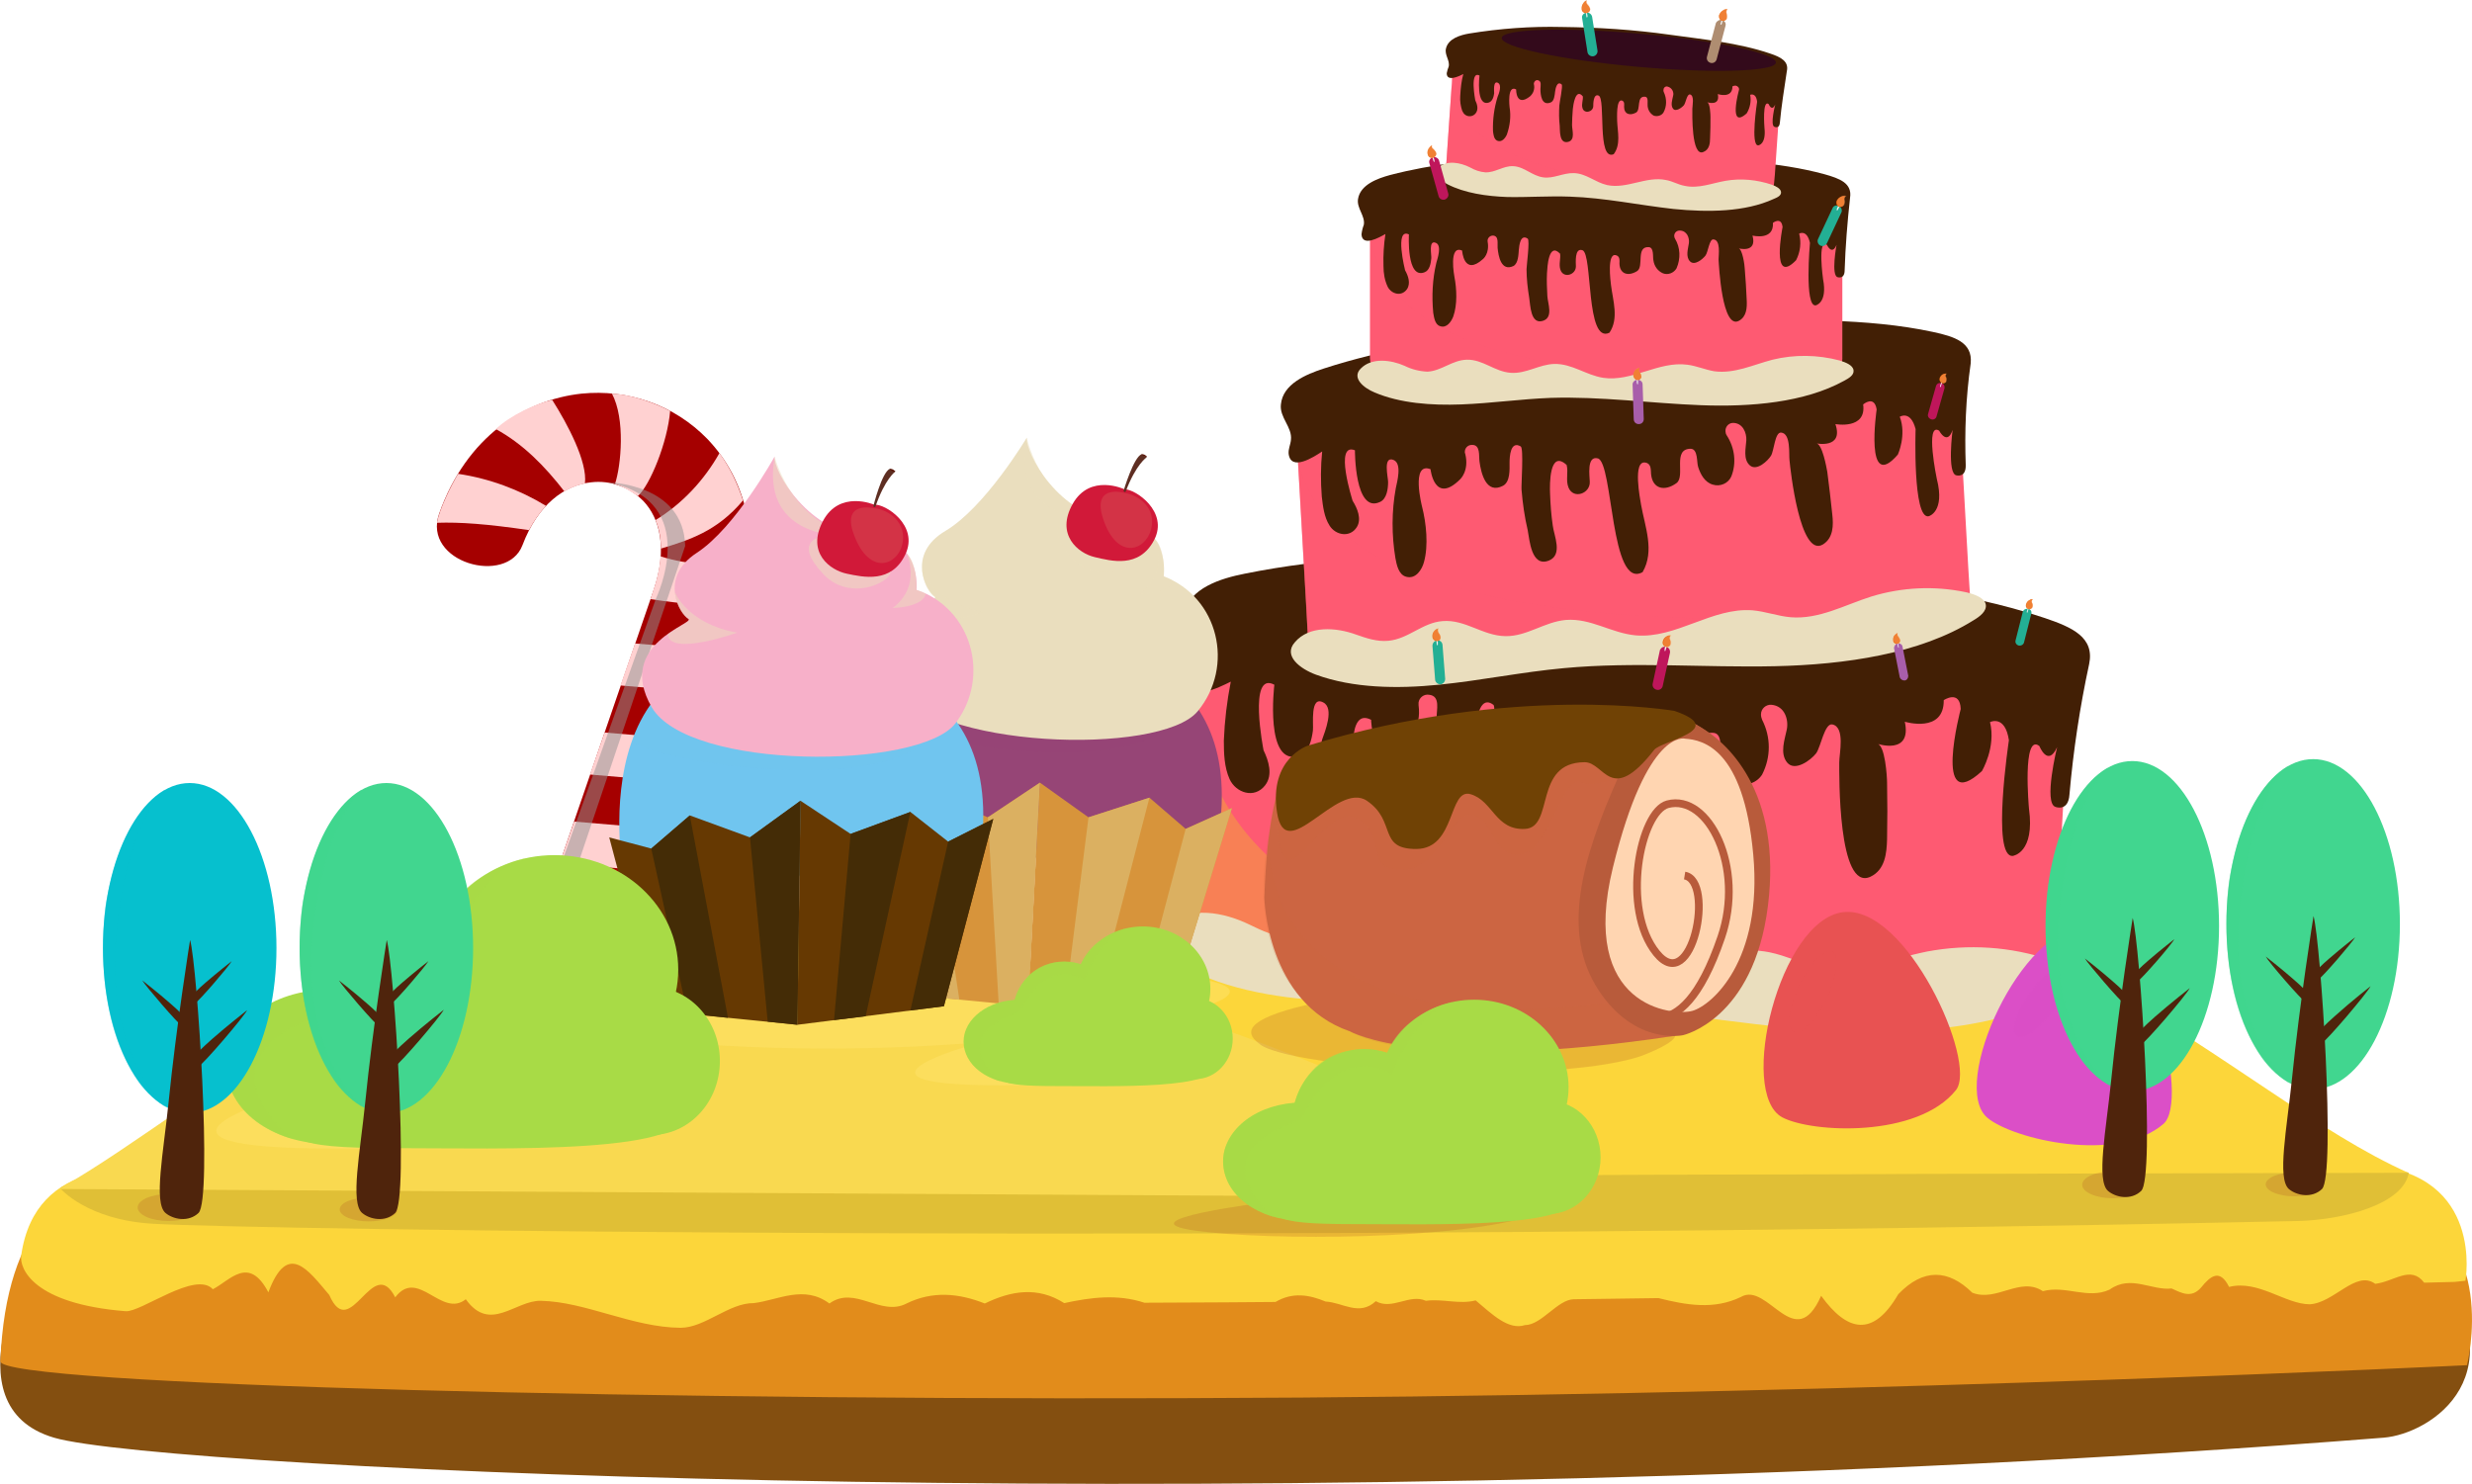 <?xml version="1.0" encoding="utf-8"?>
<!-- Generator: Adobe Illustrator 19.2.0, SVG Export Plug-In . SVG Version: 6.00 Build 0)  -->
<svg version="1.1" id="Layer_1" xmlns="http://www.w3.org/2000/svg" xmlns:xlink="http://www.w3.org/1999/xlink" x="0px" y="0px"
	 viewBox="0 0 641.1 384.9" style="enable-background:new 0 0 641.1 384.9;" xml:space="preserve">
<style type="text/css">
	.st0{fill:#844F10;}
	.st1{fill:#E28C1B;}
	.st2{fill:#FCD63A;}
	.st3{fill:#E0BF36;}
	.st4{fill:#F9D950;}
	.st5{fill:#FE5A72;}
	.st6{opacity:0.5;fill:#F2A638;enable-background:new    ;}
	.st7{fill:#EADEBE;}
	.st8{fill:#421F05;}
	.st9{opacity:0.5;fill:#FE5A72;enable-background:new    ;}
	.st10{fill:#330A1B;}
	.st11{fill:#BF165B;}
	.st12{fill:#F2F2F2;}
	.st13{fill:#EA6A13;}
	.st14{opacity:0.33;fill:#FCAD77;enable-background:new    ;}
	.st15{fill:#AF8D71;}
	.st16{fill:#A85EAA;}
	.st17{fill:#23AF94;}
	.st18{fill:#A50000;}
	.st19{fill:#FFD1D1;}
	.st20{opacity:0.5;fill:#939393;enable-background:new    ;}
	.st21{opacity:0.25;fill:#B55E24;enable-background:new    ;}
	.st22{opacity:0.6;fill:#FDE166;enable-background:new    ;}
	.st23{fill:#964576;}
	.st24{opacity:0.5;fill:#964576;enable-background:new    ;}
	.st25{fill:#D7943B;}
	.st26{fill:#DBB061;}
	.st27{opacity:0.49;fill:#EADEBE;enable-background:new    ;}
	.st28{fill:#D11939;}
	.st29{fill:#D33346;}
	.st30{fill:#5E2E22;}
	.st31{fill:#5B1608;}
	.st32{fill:#CC6542;}
	.st33{fill:#B85B3B;}
	.st34{fill:#FFD5B1;}
	.st35{opacity:0.15;fill:#CC6542;enable-background:new    ;}
	.st36{fill:#704205;}
	.st37{fill:none;stroke:#B85B3B;stroke-width:2;stroke-miterlimit:10;}
	.st38{fill:#70C5EF;}
	.st39{opacity:0.25;fill:#70C5EF;enable-background:new    ;}
	.st40{fill:#663902;}
	.st41{fill:#442C06;}
	.st42{fill:#F7B0C9;}
	.st43{fill:#A8DB46;}
	.st44{opacity:0.5;fill:#A8DB46;enable-background:new    ;}
	.st45{fill:#06C0CE;}
	.st46{fill:#4F240C;}
	.st47{opacity:0.5;fill:#06C0CE;enable-background:new    ;}
	.st48{fill:#41D68F;}
	.st49{opacity:0.5;fill:#41D68F;enable-background:new    ;}
	.st50{fill:#E85252;}
	.st51{opacity:0.5;fill:#E85252;enable-background:new    ;}
	.st52{fill:#DB4FC7;}
	.st53{opacity:0.5;fill:#DB4FC7;enable-background:new    ;}
</style>
<title>wholecake</title>
<g>
	<g id="Layer_11">
		<g id="เกาะ">
			<path class="st0" d="M9,324.9c0,0-23.1,39.7,5,48s323.2,22.2,604.2,0c12.3-1,36.4-16.5,11.6-48c-5.6-7.1-98.7-8.7-211.2-8.1
				l-22.7,0.2c-7.6,1-15.4-0.5-23.1,0.2c-7.8,0.3-15.6-1.2-23.4,0.3c-7.8-0.1-15.7,0.2-23.6,0.3C168.4,320,9,324.9,9,324.9z"/>
			<path class="st1" d="M639.8,354.1c0,0,8.9-34.8-19.9-43.1s-293.2-6.6-588.9-4.9c-12.6,0.1-29.5,10.4-30.9,47
				c-0.2,6.1,171.6,10.6,337.5,9.4C491.4,361.4,639.8,354.1,639.8,354.1z"/>
			<path class="st2" d="M639.4,332.2c0,0,5-27.6-24.9-30c-29.4-2.3-273.4-0.5-566.5,0.5c-12.6,0-38.8-2.8-42.5,22.9
				c-0.5,3.5,3.2,12.6,27.1,14.5c4,0.3,18.1-10.6,22.6-5.7c4.5-2.3,9.3-8.9,14.4,0.8c5-13.4,10.3-5.8,15.8,0.7
				c5.5,12.6,11.2-10.9,17.1,0.6c5.9-7.8,12,5.5,18.3,0.5c6.3,8.8,12.8,0.3,19.4,0.4c11.6,0.2,23.8,6.9,36.3,7
				c6.3,0,12.6-6.5,19-6.4c6.4-0.8,13-4.8,19.6,0.1c6.6-4.8,13.3,3.5,20,0c6.7-3.3,13.5-2.7,20.3,0c6.8-3.3,13.7-4.5,20.6-0.1
				c6.9-1.5,13.8-2.4,20.8-0.1l20.9-0.1l13.1-0.1c4.4-2.6,8.7-1.9,13-0.1c4.4,0.2,8.7,3.9,13-0.1c4.3,2.4,8.7-2,13-0.1
				c4.3-0.6,8.6,1,12.9-0.1c4.3,3.6,8.5,7.8,12.8,6.4c4.3,0,8.5-6.7,12.7-6.7l21.9-0.3c7.2,1.8,14.4,3.1,21.4-0.3
				c7-4.1,14,15.1,20.8-0.3c6.8,9.4,13.5,10.8,20-0.4c6.5-6.8,13-6.5,19.2-0.4c6.3,2.5,12.4-4.3,18.3-0.4c5.9-1.6,11.7,2.2,17.3-0.4
				c2.8-2,5.5-1.9,8.2-1.4s5.3,1.4,7.9,1.1c2.6,1.2,5.1,2.6,7.6-0.2c2.5-3.1,4.9-5,7.3-0.2c7.6-1.9,14.6,4.5,20.9,4.5
				c6.3-0.3,12-9,17-5.3c5-0.6,9.2-4.9,12.7-0.3l7.9-0.2L639.4,332.2z"/>
			<path class="st3" d="M15.7,308.3c0,0,6.9,8.1,23.8,9.1c26.9,1.6,281.8,5.2,556.5-0.7c11.7-0.3,27.3-4.3,28.7-12.5
				c0.2-1.4-169.2,1.4-323.9,0.4C157.4,303.8,15.7,303.6,15.7,308.3z"/>
			<path class="st2" d="M423.4,222.2c-102.8,0-147.9,51.5-210.4,82.9l411.6-0.9C578.7,283.7,526.2,222.2,423.4,222.2z"/>
		</g>
		<path class="st4" d="M185.4,240.2c-88.3,0-129.3,44.8-170.1,68.2l347.7,2l49.9-2.2C370.4,287.9,273.7,240.2,185.4,240.2z"/>
		<path class="st5" d="M311.8,155.4l-4.2,73.4l-0.7,12.6c0,0,110.2,30.6,225.6,12.9l0.7-12.6l4.2-73.4L311.8,155.4z"/>
		<path class="st6" d="M310.9,171.1l-4,70.3c0,0,28.2,32.6,143.7,14.1C450.6,255.5,301,260.1,310.9,171.1z"/>
		<path class="st7" d="M324,239.8c3.3,1.6,6.8,3.3,10.7,3.3c6.9,0.1,12.2-4.8,19-4.6c7.7,0.2,13,6.5,20.6,7.5
			c7.3,0.9,13.8-3.3,21.1-3.1c8.5,0.3,14.8,6.3,23,8c13.5,2.8,27-6.6,40.5-3.9c4.4,0.9,8.3,2.9,12.7,3.8c9.5,1.9,18.8-2.1,28.2-4
			c10.7-2,21.7-1.3,32,2.2c3,1,6.2,2.6,6.3,4.9c0.2,2.1-2.4,3.8-4.8,4.9c-19.5,9.3-45.1,10-68.9,7.8s-47.4-7-71.4-7.5
			c-14.3-0.3-28.6,1-42.9,0.7s-29.3-2.2-41.2-8.1c-5.1-2.5-10.6-7.7-6-11.8C308.5,234.9,317.4,236.6,324,239.8z"/>
		<path class="st8" d="M536.7,206.1c-0.3,4.5-3.6,3.2-3.6,3.2c-3.2-0.9,0.4-15.5,0.4-15.5c-2.4,5.3-4.6-0.3-4.6-0.3
			c-4.5-3.5-2.7,16.2-2.7,16.2c1.6,11.6-4.2,12.3-4.2,12.3c-5.6,0.5-1-30-1-30c-1-6.7-4.9-4.7-4.9-4.7c1.6,6.5-2.1,12.7-2.1,12.7
			c-12.9,11.9-5.5-16.1-5.5-16.1c-0.2-5.1-4.4-2.3-4.4-2.3c0.1,8.7-10.1,5.6-10.1,5.6c1.9,8.8-7.2,5.7-7.2,5.7
			c2.1,0.2,2.6,8.6,2.6,10.1c0.1,4.9,0.1,9.8,0,14.7c-0.1,3.6-0.5,7.9-4.3,9.7c-8.5,4-8.1-26.8-8.1-29.7c0-2.2,1.6-9.1-1.8-9.8
			c-2-0.4-3,5.9-4.2,7.5c-1.4,1.8-5.5,4.8-7.5,2.4s-0.6-6.1-0.1-8.6s-0.5-6.1-4-6.4c-1.4-0.1-2.7,1-2.7,2.5c0,0.5,0.1,0.9,0.3,1.4
			c2.3,4.5,2.3,9.7,0,14.2c-1.4,2.2-4.1,3.1-6.5,2.1c-2.7-1.1-3.8-4-4.2-6.5c-0.3-1.6,0.6-6.1-1.8-6.4c-6.3-0.7-2.7,9.1-6.1,11
			c-4.3,2.4-8.3,1.2-8.2-3.9c0-1.4,0.5-3.5-1.4-4.2c-4.4-1.5-3.3,12.3-3.2,14.1c0.4,7.5,3,16.2-2,22.9c-11.7,4.8-5.7-38.2-10.7-40.2
			c-3.7-1.5-3.5,5.9-3.6,7.5c-0.2,4-6.2,5.5-7.4,1.3c-0.8-2.7,0.5-5.3,0.2-7.8c-5.2-6-6.5,6.1-6.7,9c-0.3,3.6-0.4,7.3-0.4,11
			c0,3.4,2.4,10.4-2.6,11.7c-6.2,1.7-5.7-7.8-6-11.2c-0.5-4.6-0.7-9.3-0.5-13.9c0.1-1.5,2.4-13.8,1.4-14.6c-3.3-2.5-4.2,3.1-4.5,5.1
			c-0.3,2.2-0.5,6.5-3.1,7.5c-6.1,2.4-7-5.2-7.1-9.2c-0.1-2,1.1-5.7-2-6c-1.3-0.2-2.5,0.7-2.7,2c0,0.2,0,0.5,0,0.7
			c0.8,6-2.6,8.4-2.6,8.4c-9.7,7.8-9.7-4.6-9.7-4.6c-6.5-3.4-4.4,12.3-4.4,12.3c0.8,5.8,0.7,13.4-1.6,18.9c-1,2.4-3.5,5.5-6.6,4.3
			c-2.5-0.9-2.8-4.6-2.9-6.7c-0.6-7.7,0.8-16.3,2.8-23.7c0.7-2,3.2-8.1,0.3-9.6c-3.5-1.9-2.5,5.7-2.7,7.3c-0.3,2.2-1,5.7-3.5,6.5
			c-9.1,3.1-6.5-18.4-6.5-18.4c-6.9-3.7-2.8,17-2.8,17c1.3,2.7,2.5,6.4,0.4,9.1c-2.8,3.6-7.6,1.9-9.2-1.6c-1.4-3.1-1.5-6.7-1.5-10
			c0.2-5.1,0.8-10.2,1.8-15.3c-3,1.5-11.4,5.7-11.4-0.5c0-1.7,1-3,1.3-4.6c1-4.3-3-8.1-2.1-12.4c1.4-6.8,9.7-9.3,15.8-10.5
			c20.8-4.2,42.7-5.1,63.9-5.3c24.8-0.1,49.5,1.4,74.1,4.5c22.9,2.9,47.6,4.9,69.5,12.3c7.1,2.4,13,5,11.5,12
			C539.4,183.4,537.7,194.7,536.7,206.1z"/>
		<path class="st5" d="M335.6,101.8l3.2,55.9l0.5,9.6c0,0,86,13.6,171.8-9.8l-0.6-9.6l-2.2-39.1c-0.5-9.2-8.4-16.4-17.6-15.9
			c0,0,0,0,0,0L335.6,101.8z"/>
		<path class="st9" d="M336.2,112.5l3.1,54.8c0,0,86.1,14.2,171.8-9.8C511.1,157.5,334.7,178,336.2,112.5z"/>
		<path class="st7" d="M351.7,164.6c2.6,0.9,5.4,1.9,8.4,1.6c5.2-0.5,8.8-4.7,14-5.1c5.9-0.5,10.4,3.8,16.3,3.9
			c5.6,0.1,10.1-3.7,15.7-4.2c6.5-0.5,11.7,3.4,18.1,4c10.5,0.9,19.8-7.3,30.3-6.5c3.4,0.3,6.5,1.5,9.9,1.8c7.4,0.6,14-3.2,21-5.4
			c7.9-2.4,16.3-2.8,24.4-1.1c2.3,0.5,4.9,1.5,5.2,3.2s-1.5,3.1-3.2,4.1c-13.9,8.7-33.3,11.5-51.5,11.9s-36.5-1.2-54.7,0.5
			c-10.9,1-21.5,3.2-32.4,4.3s-22.3,0.9-31.9-2.6c-4.1-1.5-8.6-4.9-5.5-8.4C339.5,162.2,346.5,162.7,351.7,164.6z"/>
		<path class="st8" d="M509.8,120.6c0.1,3.4-2.4,2.7-2.4,2.7c-2.5-0.4-1-11.8-1-11.8c-1.4,4.2-3.5,0.2-3.5,0.2
			c-3.7-2.3-0.6,12.5-0.6,12.5c2.2,8.6-2.1,9.7-2.1,9.7c-4.2,0.9-3.4-22.6-3.4-22.6c-1.3-5-4.1-3.2-4.1-3.2c1.8,4.8-0.5,9.8-0.5,9.8
			c-8.7,10.1-5.5-11.7-5.5-11.7c-0.6-3.8-3.5-1.3-3.5-1.3c0.9,6.6-7.2,5.1-7.2,5.1c2.2,6.5-5,5-5,5c1.6,0,2.7,6.3,2.9,7.4
			c0.5,3.7,0.9,7.4,1.3,11.1c0.3,2.7,0.3,6-2.4,7.7c-6,3.7-8.5-19.6-8.7-21.8c-0.2-1.6,0.4-7-2.2-7.2c-1.6-0.1-1.8,4.7-2.6,6
			s-3.7,4.1-5.5,2.5s-1-4.6-0.9-6.5s-0.9-4.6-3.6-4.5c-1.1,0.1-1.9,1.1-1.8,2.2c0,0.3,0.1,0.7,0.3,1c2.1,3.2,2.6,7.2,1.2,10.7
			c-0.8,1.8-2.9,2.7-4.8,2.1c-2.1-0.6-3.2-2.7-3.8-4.6c-0.4-1.2,0-4.6-1.9-4.7c-4.9,0-1.3,7.1-3.7,8.9c-3,2.2-6.2,1.6-6.6-2.3
			c-0.1-1.1,0.1-2.7-1.4-3c-3.5-0.8-1.4,9.6-1.2,10.9c1,5.7,3.6,12,0.4,17.5c-8.4,4.7-7.6-28.4-11.6-29.5c-3-0.8-2.1,4.8-2.1,6
			c0.2,3.1-4.2,4.7-5.5,1.6c-0.8-1.9,0-4-0.5-5.9c-4.5-4.1-4.4,5.1-4.3,7.4c0.1,2.8,0.3,5.6,0.7,8.3c0.3,2.6,2.7,7.6-1,9.1
			c-4.6,1.8-5-5.4-5.5-7.9c-0.8-3.4-1.3-6.9-1.6-10.5c-0.1-1.1,0.6-10.7-0.2-11.2c-2.7-1.6-2.9,2.7-2.9,4.2c0,1.7,0.2,5-1.7,6
			c-4.4,2.3-5.7-3.3-6.1-6.3c-0.2-1.5,0.3-4.4-2-4.3c-1,0-1.8,0.8-1.8,1.8c0,0.2,0,0.3,0.1,0.5c1.1,4.4-1.3,6.6-1.3,6.6
			c-6.7,6.7-7.7-2.6-7.7-2.6c-5.2-2-2.2,9.7-2.2,9.7c1.1,4.3,1.7,10.1,0.5,14.4c-0.5,1.9-2.1,4.5-4.6,3.8c-2-0.5-2.5-3.2-2.8-4.8
			c-1-6-1-12.2,0.1-18.2c0.3-1.5,1.7-6.4-0.6-7.3c-2.8-1.1-1.4,4.5-1.4,5.7c0,1.7-0.3,4.4-2.1,5.2c-6.6,3.1-6.5-13.4-6.5-13.4
			c-5.5-2.2-0.6,13.1-0.6,13.1c1.2,1.9,2.4,4.7,1.1,6.8c-1.8,2.9-5.6,2.1-7.1-0.4c-1.4-2.2-1.7-5-2-7.5c-0.3-3.9-0.3-7.8,0.1-11.7
			c-2.1,1.4-8.1,5.3-8.7,0.6c-0.1-1.3,0.5-2.4,0.6-3.6c0.4-3.3-3-5.8-2.6-9.2c0.5-5.3,6.5-7.8,11.1-9.3c15.4-5,31.9-7.6,47.9-9.6
			c18.7-2.3,37.6-3.3,56.5-3.1c17.6,0.2,36.4-0.5,53.6,3.2c5.6,1.2,10.3,2.7,9.8,8.1C509.8,103.3,509.5,112,509.8,120.6z"/>
		<path class="st5" d="M359.3,49.6c-2.2,0-3.9,1.8-4,3.9V93c0,1.9,1.4,3.5,3.2,3.9c13.1,2.4,63.7,10.4,116.1,0.1
			c1.8-0.4,3.2-2,3.2-3.9V53.6c0-2.2-1.8-3.9-3.9-3.9L359.3,49.6z"/>
		<path class="st9" d="M355.4,58.1V93c0,1.9,1.4,3.5,3.2,3.9c13.7,2.5,27.4,4.1,41.3,4.9c5,0.3,5.9-6.9,1-7.9
			C376.4,89.2,355.4,79,355.4,58.1z"/>
		<path class="st7" d="M364.3,94.9c1.8,0.9,3.8,1.4,5.9,1.5c3.7-0.2,6.4-3,10.2-3.1c4.2-0.1,7.2,3.1,11.4,3.4
			c4,0.3,7.4-2.2,11.3-2.3c4.6-0.1,8.2,2.9,12.7,3.6c7.4,1.1,14.4-4.4,21.8-3.4c2.4,0.3,4.6,1.3,7,1.7c5.2,0.7,10.1-1.7,15.1-3
			c5.7-1.4,11.7-1.3,17.4,0.2c1.6,0.5,3.4,1.2,3.6,2.5s-1.2,2.1-2.5,2.8c-10.2,5.6-24.1,6.8-37.1,6.3s-25.9-2.3-38.9-1.9
			c-7.8,0.3-15.4,1.4-23.2,1.7s-15.9-0.3-22.5-3.1c-2.9-1.2-6-3.8-3.6-6.2C355.7,92.7,360.7,93.3,364.3,94.9z"/>
		<path class="st8" d="M478.4,70.1c0,2.4-1.8,1.8-1.8,1.8c-1.8-0.4-0.3-8.4-0.3-8.4c-1.2,2.9-2.5,0-2.5,0c-2.5-1.8-1,8.9-1,8.9
			c1.2,6.2-1.9,6.8-1.9,6.8c-3,0.5-1.5-16.2-1.5-16.2c-0.8-3.6-2.8-2.4-2.8-2.4c0.6,2.3,0.3,4.8-0.8,6.9c-6.6,6.8-3.5-8.6-3.5-8.6
			c-0.3-2.8-2.5-1.1-2.5-1.1c0.3,4.7-5.3,3.3-5.3,3.3c1.3,4.7-3.7,3.3-3.7,3.3c1.1,0,1.7,4.6,1.7,5.4c0.2,2.6,0.4,5.3,0.5,8
			c0.1,2,0,4.3-2,5.4c-4.4,2.4-5.2-14.3-5.3-15.9c0-1.2,0.6-5-1.3-5.2c-1.1-0.2-1.4,3.3-2.1,4.2s-2.8,2.7-4,1.5s-0.5-3.3-0.3-4.7
			s-0.5-3.3-2.4-3.3c-0.8,0-1.4,0.6-1.4,1.4c0,0.3,0.1,0.5,0.2,0.7c1.4,2.3,1.5,5.2,0.4,7.7c-0.7,1.2-2.2,1.8-3.5,1.3
			c-1.4-0.6-2.3-1.9-2.5-3.4c-0.2-0.9,0.2-3.3-1.2-3.4c-3.4-0.2-1.2,5-3,6.2c-2.2,1.4-4.5,0.9-4.6-1.9c0-0.8,0.2-1.9-0.9-2.2
			c-2.4-0.7-1.4,6.8-1.3,7.7c0.5,4.1,2.1,8.7-0.4,12.4c-6.2,3-4.3-20.5-7-21.4c-2.1-0.7-1.7,3.3-1.7,4.2c0,2.2-3.2,3.2-4,0.9
			c-0.5-1.4,0.1-2.9-0.1-4.2c-3-3.1-3.3,3.5-3.4,5.1c-0.1,2,0,4,0.1,5.9s1.6,5.5-1.1,6.4c-3.3,1.1-3.3-4.1-3.6-5.9
			c-0.4-2.5-0.7-5-0.7-7.5c0-0.8,0.9-7.5,0.3-7.9c-1.9-1.3-2.2,1.8-2.3,2.9s-0.1,3.5-1.4,4.2c-3.2,1.5-3.9-2.6-4.1-4.7
			c-0.1-1.1,0.4-3.1-1.2-3.2c-0.7,0-1.3,0.5-1.4,1.2c0,0.1,0,0.2,0,0.3c0.6,3.2-1.2,4.6-1.2,4.6c-5,4.5-5.4-2.2-5.4-2.2
			c-3.6-1.6-2,6.8-2,6.8c0.6,3.1,0.8,7.2-0.3,10.3c-0.5,1.3-1.7,3.1-3.4,2.5c-1.4-0.4-1.6-2.4-1.8-3.5c-0.4-4.3-0.2-8.7,0.8-12.9
			c0.3-1.1,1.5-4.5-0.1-5.2c-2-0.9-1.1,3.2-1.2,4c-0.1,1.2-0.4,3.1-1.7,3.6c-4.8,2-4.1-9.8-4.1-9.8c-3.8-1.8-1,9.3-1,9.3
			c0.8,1.4,1.5,3.4,0.5,4.9c-1.4,2-4,1.3-5-0.6c-0.8-1.7-1.1-3.5-1.1-5.4c-0.1-2.8,0.1-5.6,0.5-8.3c-1.6,0.9-6,3.4-6.2,0.1
			c0.1-0.9,0.3-1.7,0.6-2.5c0.4-2.3-1.9-4.3-1.5-6.7c0.6-3.7,5-5.3,8.3-6.2c11.1-2.9,22.9-4.1,34.4-4.8c13.4-0.8,26.9-0.8,40.3,0.1
			c12.5,0.8,25.9,1.2,38,4.5c3.9,1.1,7.2,2.3,6.6,6.1C479.1,57.7,478.6,63.9,478.4,70.1z"/>
		<path class="st5" d="M380.3,11.9c-1.7-0.1-3.2,1.2-3.3,2.9c0,0,0,0,0,0l-1.7,24.5L375,44c0,0,39.8,11.6,82.4,6.3
			c1.5-0.2,2.6-1.4,2.7-2.8l0.2-2.2l1.7-24.6c0.1-1.7-1.2-3.2-2.9-3.3c0,0,0,0,0,0L380.3,11.9z"/>
		<path class="st9" d="M376.8,17.5L375,44c0,0,41.4,12.3,85,6C459.9,49.9,370.4,52.2,376.8,17.5z"/>
		<path class="st7" d="M381.2,43.4c1.2,0.7,2.6,1.2,4,1.3c2.6,0.1,4.6-1.7,7.2-1.6c2.9,0.1,4.9,2.5,7.8,2.9c2.7,0.4,5.2-1.2,8-1.1
			c3.2,0.1,5.5,2.4,8.6,3.1c5.1,1.1,10.2-2.4,15.3-1.3c1.7,0.3,3.1,1.2,4.8,1.5c3.6,0.8,7.1-0.7,10.6-1.3c4-0.7,8.1-0.3,12,1
			c1.1,0.4,2.3,1,2.4,1.9s-0.9,1.4-1.9,1.8c-7.4,3.4-17,3.5-26,2.6c-9-1-17.8-2.9-26.9-3.2c-5.4-0.2-10.8,0.2-16.2,0.1
			c-5.4-0.2-11-1-15.5-3.3c-1.9-1-3.9-2.9-2.2-4.5C375.4,41.5,378.8,42.2,381.2,43.4z"/>
		<path class="st8" d="M461.6,31.8c-0.1,1.7-1.4,1.1-1.4,1.1c-1.2-0.4,0.2-5.8,0.2-5.8c-0.9,2-1.7-0.1-1.7-0.1
			c-1.7-1.3-1.1,6.1-1.1,6.1c0.5,4.4-1.6,4.6-1.6,4.6c-2.1,0.2-0.3-11.3-0.3-11.3c-0.3-2.5-1.8-1.8-1.8-1.8c0.3,1.6,0,3.3-0.9,4.8
			c-4.9,4.4-2-6.1-2-6.1c0.1-0.5-0.3-1-0.9-1.1c-0.3,0-0.6,0.1-0.8,0.2c0,3.3-3.8,2-3.8,2c0.7,3.3-2.8,2.1-2.8,2.1
			c0.8,0.1,0.9,3.3,0.9,3.8c0,1.8,0,3.7-0.1,5.5c0,1.4-0.2,3-1.7,3.6c-3.2,1.5-2.9-10.1-2.9-11.2c0-0.8,0.6-3.4-0.6-3.7
			c-0.8-0.2-1.1,2.2-1.6,2.8s-2.1,1.8-2.8,0.9s-0.2-2.3,0-3.3c0.3-1-0.3-2.1-1.3-2.4c-0.1,0-0.2,0-0.2-0.1c-0.6,0-1,0.4-1,1
			c0,0.2,0,0.3,0.1,0.5c0.8,1.7,0.8,3.7-0.1,5.3c-0.5,0.8-1.6,1.1-2.5,0.8c-0.9-0.5-1.5-1.4-1.6-2.5c-0.1-0.6,0.3-2.3-0.6-2.4
			c-2.4-0.3-1.1,3.4-2.4,4.1c-1.6,0.9-3.1,0.4-3.1-1.5c0-0.5,0.2-1.3-0.5-1.6c-1.6-0.6-1.3,4.6-1.3,5.3c0.1,2.8,1,6.1-0.9,8.6
			c-4.4,1.8-2-14.4-3.9-15.2c-1.4-0.6-1.4,2.2-1.4,2.8c-0.1,1.5-2.4,2-2.8,0.4c-0.3-1,0.2-2,0.1-3c-1.9-2.3-2.5,2.3-2.6,3.3
			c-0.1,1.4-0.2,2.8-0.2,4.1c0,1.4,0.9,3.9-1,4.4c-2.4,0.6-2.1-3-2.2-4.2c-0.2-1.7-0.2-3.5-0.1-5.2c0-0.6,1-5.2,0.6-5.5
			c-1.2-1-1.6,1.1-1.7,1.9s-0.2,2.5-1.2,2.8c-2.3,0.9-2.6-2-2.6-3.5c0-0.8,0.4-2.1-0.7-2.3c-0.5-0.1-0.9,0.3-1,0.8
			c0,0.1,0,0.1,0,0.2c0.3,1.2-0.1,2.4-1,3.2c-3.7,2.9-3.6-1.8-3.6-1.8c-2.4-1.3-1.7,4.6-1.7,4.6c0.4,2.4,0.1,4.8-0.7,7.1
			c-0.4,0.9-1.3,2.1-2.5,1.6c-0.9-0.4-1-1.7-1.1-2.5c-0.1-3,0.3-6,1.2-8.9c0.3-0.7,1.2-3,0.1-3.6c-1.3-0.7-1,2.1-1,2.7
			c-0.1,0.8-0.4,2.1-1.4,2.4c-3.4,1.1-2.4-7-2.4-7c-2.6-1.4-1.1,6.4-1.1,6.4c0.5,1,0.9,2.4,0.1,3.4c-0.7,0.9-2,1-2.8,0.3
			c-0.3-0.2-0.5-0.6-0.7-1c-0.4-1.2-0.6-2.5-0.5-3.8c0.1-1.9,0.3-3.9,0.8-5.7c-1.1,0.6-4.3,2.1-4.3-0.2c0.1-0.6,0.3-1.2,0.5-1.7
			c0.4-1.6-1.1-3-0.7-4.7c0.6-2.6,3.7-3.5,6-3.9c8-1.3,16-1.9,24.1-1.7c9.3,0.1,18.7,0.7,27.9,2c8.6,1.2,17.9,2.1,26.1,4.9
			c2.7,0.9,4.9,2,4.3,4.6C462.7,23.2,462,27.5,461.6,31.8z"/>
		
			<ellipse transform="matrix(8.963770e-002 -0.996 0.996 8.963770e-002 373.97 435.169)" class="st10" cx="425" cy="13" rx="4.3" ry="35.7"/>
		<path class="st11" d="M371.6,40.8c0.7-0.2,1.4,0.2,1.6,0.8l2.4,8.6c0.2,0.7-0.3,1.4-1,1.6c-0.6,0.1-1.3-0.2-1.5-0.9l-2.4-8.6
			C370.5,41.7,370.9,41,371.6,40.8z"/>
		<path class="st12" d="M371.7,40.4c0.1,0.4,0.2,0.8,0.3,1.1c0,0.1,0.1,0.4,0,0.5c-0.1,0.1-0.3-0.3-0.3-0.4
			c-0.1-0.4-0.2-0.7-0.3-1.1c0-0.1,0-0.2,0-0.3C371.4,39.9,371.6,40.3,371.7,40.4z"/>
		<path class="st13" d="M371.4,37.7c-0.3,0.1-0.6,0.4-0.8,0.7c-0.4,0.5-0.5,1.2-0.3,1.8c0.2,0.6,0.8,0.9,1.4,0.7
			c0.5-0.1,0.8-0.6,0.8-1.1c-0.1-0.4-0.4-0.8-0.7-1.1C371.4,38.5,371.2,38.1,371.4,37.7z"/>
		<path class="st14" d="M371.4,37.6c-0.3,0.1-0.6,0.4-0.8,0.7c-0.4,0.5-0.5,1.2-0.3,1.8c0.2,0.6,0.8,0.9,1.4,0.8
			c0.5-0.1,0.8-0.6,0.8-1.1c-0.1-0.4-0.4-0.8-0.7-1.1C371.4,38.4,371.3,38,371.4,37.6z"/>
		<path class="st15" d="M446.6,5.2c0.7,0.2,1.1,0.8,0.9,1.5l-2.3,8.7c-0.2,0.7-0.9,1.1-1.6,0.9s-1.1-0.9-0.9-1.6l2.3-8.7
			C445.3,5.4,446,5,446.6,5.2z"/>
		<path class="st12" d="M446.9,4.9c-0.1,0.4-0.2,0.8-0.3,1.1c0,0.1-0.1,0.4-0.3,0.4s-0.1-0.4,0-0.5c0.1-0.4,0.2-0.8,0.3-1.1
			c0-0.1,0.1-0.2,0.1-0.3C446.9,4.3,446.9,4.8,446.9,4.9z"/>
		<path class="st13" d="M448,2.4c-0.3-0.1-0.7,0-1,0.2c-0.6,0.3-1,0.8-1.2,1.4c-0.1,0.6,0.2,1.2,0.8,1.4c0.5,0.1,1-0.1,1.2-0.5
			c0.1-0.4,0.1-0.9,0-1.3C447.6,3.1,447.7,2.7,448,2.4z"/>
		<path class="st14" d="M448.1,2.3c-0.3-0.1-0.7,0-1,0.2c-0.6,0.3-1,0.8-1.2,1.4c-0.1,0.6,0.2,1.2,0.8,1.4c0.5,0.1,1-0.1,1.2-0.5
			c0.1-0.4,0.1-0.9,0-1.3C447.8,3.1,447.8,2.6,448.1,2.3z"/>
		<path class="st11" d="M503.5,99.4c0.6,0.1,0.9,0.7,0.8,1.3c0,0,0,0,0,0l-2.1,7.4c-0.2,0.6-0.9,0.9-1.5,0.6
			c-0.5-0.2-0.8-0.7-0.7-1.2l2.1-7.4C502.3,99.5,502.9,99.2,503.5,99.4C503.5,99.4,503.5,99.4,503.5,99.4z"/>
		<path class="st12" d="M503.7,99.1c-0.1,0.3-0.2,0.7-0.3,1c0,0.1-0.1,0.3-0.2,0.3s-0.1-0.3,0-0.4c0.1-0.3,0.2-0.7,0.3-1
			c0-0.1,0.1-0.2,0.1-0.2C503.8,98.6,503.8,99,503.7,99.1z"/>
		<path class="st13" d="M504.8,96.9c-0.3,0-0.6,0-0.8,0.1c-0.5,0.2-0.9,0.7-1,1.2c-0.1,0.5,0.2,1,0.7,1.2c0.4,0.1,0.8-0.1,1-0.4
			c0.1-0.4,0.1-0.8,0-1.1C504.4,97.6,504.5,97.2,504.8,96.9z"/>
		<path class="st14" d="M504.9,96.9c-0.3,0-0.6,0-0.8,0.1c-0.5,0.2-0.9,0.7-1,1.2c-0.1,0.5,0.2,1,0.7,1.2c0.4,0.1,0.8-0.1,1-0.4
			c0.1-0.4,0.1-0.8,0-1.1C504.5,97.6,504.6,97.2,504.9,96.9z"/>
		<path class="st16" d="M424.7,98.5c0.7,0,1.3,0.5,1.3,1.2l0.3,9c0,0.7-0.5,1.3-1.3,1.3c-0.7,0-1.3-0.5-1.3-1.3l0,0l-0.3-9
			C423.4,99.1,424,98.5,424.7,98.5z"/>
		<path class="st12" d="M424.8,98.1c0,0.4,0,0.8,0,1.2c0,0.2,0,0.4-0.1,0.4s-0.2-0.3-0.2-0.5c0-0.4,0-0.8,0-1.2c0-0.1,0-0.2,0-0.3
			C424.7,97.6,424.8,98,424.8,98.1z"/>
		<path class="st13" d="M425.2,95.4c-0.3,0.1-0.6,0.2-0.9,0.4c-0.5,0.4-0.8,1.1-0.7,1.7c0.1,0.6,0.5,1,1.1,1.1c0.5,0,0.9-0.4,1-0.8
			c0-0.4-0.2-0.9-0.4-1.2C425,96.2,425,95.8,425.2,95.4z"/>
		<path class="st14" d="M425.2,95.3c-0.3,0.1-0.6,0.2-0.9,0.4c-0.5,0.4-0.8,1.1-0.7,1.7c0.1,0.6,0.5,1,1.1,1.1c0.5,0,0.9-0.4,1-0.8
			c0-0.4-0.2-0.9-0.4-1.2C425.1,96.1,425,95.7,425.2,95.3z"/>
		<path class="st17" d="M411.4,3.3c0.7-0.1,1.3,0.3,1.5,1c0,0,0,0,0,0l1.4,8.8c0.1,0.7-0.4,1.4-1.1,1.5s-1.4-0.4-1.5-1.1l-1.4-8.9
			C410.2,4,410.7,3.4,411.4,3.3C411.4,3.3,411.4,3.3,411.4,3.3z"/>
		<path class="st12" d="M411.5,2.9c0.1,0.4,0.1,0.8,0.2,1.1c0,0.1,0.1,0.4-0.1,0.5s-0.2-0.3-0.2-0.4c-0.1-0.4-0.1-0.8-0.2-1.1
			c0-0.1,0-0.2,0-0.3C411.3,2.3,411.4,2.7,411.5,2.9z"/>
		<path class="st13" d="M411.5,0.1c-0.3,0.1-0.6,0.3-0.8,0.6c-0.4,0.5-0.6,1.1-0.5,1.8c0.1,0.6,0.7,1,1.3,0.9c0.5-0.1,0.9-0.5,0.9-1
			c-0.1-0.4-0.3-0.8-0.6-1.1C411.4,0.9,411.3,0.5,411.5,0.1z"/>
		<path class="st14" d="M411.6,0c-0.3,0.1-0.6,0.3-0.8,0.6c-0.4,0.5-0.6,1.1-0.5,1.8c0.1,0.6,0.7,1,1.3,0.9c0.5-0.1,0.9-0.5,0.9-1
			c-0.1-0.4-0.3-0.8-0.6-1.2C411.5,0.8,411.4,0.4,411.6,0z"/>
		<path class="st17" d="M526,157.9c0.6,0.1,1,0.7,0.8,1.3c0,0,0,0,0,0l-1.9,7.5c-0.2,0.6-0.9,0.9-1.5,0.7c-0.5-0.2-0.8-0.7-0.7-1.2
			l1.9-7.5C524.8,158.1,525.4,157.8,526,157.9C526,157.9,526,157.9,526,157.9z"/>
		<path class="st12" d="M526.2,157.6c-0.1,0.3-0.2,0.6-0.3,1c0,0.1-0.1,0.4-0.2,0.3s-0.1-0.3,0-0.4c0.1-0.3,0.2-0.6,0.2-1
			c0-0.1,0.1-0.2,0.1-0.2C526.3,157.1,526.3,157.5,526.2,157.6z"/>
		<path class="st13" d="M527.2,155.4c-0.3,0-0.6,0-0.8,0.2c-0.5,0.2-0.9,0.7-1,1.3c-0.1,0.5,0.2,1,0.7,1.1c0.4,0.1,0.8-0.1,1-0.5
			c0.1-0.4,0.1-0.8-0.1-1.1C526.8,156.1,526.9,155.7,527.2,155.4z"/>
		<path class="st14" d="M527.3,155.4c-0.3,0-0.6,0-0.8,0.2c-0.5,0.2-0.9,0.7-1,1.3c-0.1,0.5,0.2,1,0.7,1.1c0.4,0.1,0.8-0.1,1-0.5
			c0.1-0.4,0.1-0.8-0.1-1.1C526.9,156,527,155.6,527.3,155.4z"/>
		<path class="st17" d="M372.7,166.1c0.7-0.1,1.3,0.4,1.4,1.1l0.7,8.9c0,0.7-0.5,1.3-1.2,1.4c-0.7,0-1.3-0.5-1.4-1.1l-0.7-8.9
			C371.5,166.8,372,166.2,372.7,166.1z"/>
		<path class="st12" d="M372.8,165.8c0.1,0.4,0.1,0.8,0.1,1.2c0,0.1,0,0.4-0.1,0.4s-0.2-0.3-0.2-0.4c0-0.4-0.1-0.8-0.1-1.2
			c0-0.1,0-0.2,0-0.3C372.7,165.2,372.8,165.6,372.8,165.8z"/>
		<path class="st13" d="M373,163c-0.3,0.1-0.6,0.2-0.9,0.5c-0.5,0.5-0.7,1.1-0.6,1.8c0.1,0.6,0.6,1,1.2,1c0.5,0,0.9-0.4,0.9-0.9
			c0-0.4-0.2-0.9-0.5-1.2C372.9,163.8,372.8,163.4,373,163z"/>
		<path class="st14" d="M373.1,162.9c-0.3,0.1-0.6,0.2-0.9,0.5c-0.5,0.5-0.7,1.1-0.6,1.8c0.1,0.6,0.6,1,1.2,1c0.5,0,0.9-0.4,0.9-0.9
			c0-0.4-0.2-0.9-0.5-1.2C373,163.8,372.9,163.3,373.1,162.9z"/>
		<path class="st11" d="M432.1,167.8c0.7,0.1,1.1,0.8,1,1.5l-1.9,8.7c-0.2,0.7-0.9,1.1-1.6,0.9c-0.7-0.2-1.1-0.8-1-1.5l1.9-8.8
			C430.8,168,431.4,167.6,432.1,167.8z"/>
		<path class="st12" d="M432.3,167.4c0,0.4-0.2,0.8-0.3,1.1c0,0.1-0.1,0.4-0.2,0.4s-0.1-0.3-0.1-0.5c0.1-0.4,0.1-0.8,0.3-1.1
			c0-0.1,0.1-0.2,0.1-0.3C432.3,166.8,432.4,167.3,432.3,167.4z"/>
		<path class="st13" d="M433.3,164.8c-0.3,0-0.7,0-1,0.2c-0.6,0.3-1,0.8-1.1,1.5c-0.1,0.6,0.3,1.1,0.8,1.3c0.5,0.1,1-0.1,1.2-0.6
			c0.1-0.4,0.1-0.9-0.1-1.3C432.9,165.6,433,165.1,433.3,164.8z"/>
		<path class="st14" d="M433.5,164.8c-0.3,0-0.7,0-1,0.2c-0.6,0.3-1,0.8-1.1,1.5c-0.1,0.6,0.3,1.1,0.8,1.3c0.5,0.1,1-0.1,1.2-0.6
			c0.1-0.4,0.1-0.9-0.1-1.3C433.1,165.5,433.1,165.1,433.5,164.8z"/>
		<path class="st16" d="M492.1,166.9c0.6-0.1,1.2,0.2,1.3,0.8c0,0,0,0,0,0l1.5,7.6c0,0.6-0.4,1.2-1,1.2c-0.5,0-1-0.3-1.2-0.8
			l-1.5-7.6C491.2,167.6,491.6,167,492.1,166.9z"/>
		<path class="st12" d="M492.2,166.6c0.1,0.3,0.1,0.7,0.2,1c0,0.1,0.1,0.4,0,0.4s-0.2-0.2-0.2-0.4c-0.1-0.3-0.1-0.7-0.2-1
			c0-0.1,0-0.2,0-0.3C492,166.1,492.2,166.5,492.2,166.6z"/>
		<path class="st13" d="M492.1,164.2c-0.3,0.1-0.5,0.3-0.7,0.5c-0.4,0.4-0.5,1-0.4,1.6c0.1,0.5,0.6,0.8,1.1,0.7
			c0.4-0.1,0.7-0.4,0.7-0.9c-0.1-0.4-0.3-0.7-0.5-1C492.1,164.9,492,164.6,492.1,164.2z"/>
		<path class="st14" d="M492.2,164.1c-0.3,0.1-0.5,0.3-0.7,0.5c-0.4,0.4-0.5,1-0.4,1.6c0.1,0.5,0.6,0.8,1.1,0.7
			c0.4-0.1,0.7-0.4,0.7-0.9c-0.1-0.4-0.3-0.7-0.5-1C492.2,164.8,492.1,164.4,492.2,164.1z"/>
		<path class="st17" d="M476.9,53.4c0.6,0.3,0.9,1,0.7,1.6l-3.8,8.1c-0.3,0.6-1.1,0.9-1.7,0.6c-0.6-0.3-0.9-1.1-0.6-1.7l3.8-8.1
			C475.5,53.4,476.3,53.1,476.9,53.4z"/>
		<path class="st12" d="M477.2,53.2c-0.1,0.4-0.3,0.7-0.5,1.1c-0.1,0.1-0.2,0.4-0.3,0.3c-0.1-0.1,0-0.4,0-0.5c0.2-0.3,0.3-0.7,0.5-1
			c0-0.1,0.1-0.2,0.2-0.2C477.3,52.6,477.3,53,477.2,53.2z"/>
		<path class="st13" d="M478.7,50.9c-0.3-0.1-0.7-0.1-1,0c-0.6,0.2-1.1,0.6-1.4,1.2c-0.2,0.6,0,1.2,0.5,1.5c0.4,0.2,1,0.1,1.3-0.3
			c0.2-0.4,0.3-0.9,0.2-1.3C478.2,51.6,478.3,51.1,478.7,50.9z"/>
		<path class="st14" d="M478.9,50.8c-0.3-0.1-0.7-0.1-1,0c-0.6,0.2-1.1,0.6-1.4,1.2c-0.2,0.6,0,1.2,0.5,1.5c0.4,0.2,1,0.1,1.3-0.3
			c0.2-0.4,0.3-0.9,0.2-1.3C478.3,51.5,478.5,51,478.9,50.8z"/>
		<path class="st18" d="M159.1,254.6l32.3-94.2c6.8-19.9,2-36.2-8-46.6c-4.2-4.3-9.3-7.6-15-9.6c-5.6-2-11.6-2.7-17.6-2.1
			c-14.7,1.6-29.8,11.1-36.9,31.1c-4.5,12.7,17.6,18.8,21.6,8.2s11-15.6,17.8-16.3c2.5-0.3,5.1,0,7.4,0.9c2.3,0.8,4.4,2.2,6.1,3.9
			c4.4,4.6,6.3,12.5,2.8,22.9L137.2,247C132.9,259.6,154.7,267.2,159.1,254.6z"/>
		<polygon class="st19" points="161,249 164.7,238.1 141,236.1 137.2,247.1 		"/>
		<polygon class="st19" points="168.9,225.9 172.6,215.1 148.9,213.1 145.1,224 		"/>
		<polygon class="st19" points="176.8,202.9 180.5,192 156.8,190 153,200.9 		"/>
		<polygon class="st19" points="184.7,179.8 188.4,168.9 164.7,166.9 160.9,177.8 		"/>
		<path class="st19" d="M192.6,156.3c1-3.6,1.6-7.4,1.8-11.1c-7.7,1.7-15.6,1.5-23.1-0.9c-0.2,2.9-0.8,5.8-1.8,8.6l-0.8,2.5
			C177.1,156.7,185.3,157.4,192.6,156.3z"/>
		<path class="st19" d="M192.7,129.8c-1.4-4.4-3.4-8.5-6.1-12.3c-4,7.1-9.7,13.2-16.6,17.4c1,2.3,1.4,4.8,1.4,7.4
			C178.6,140.1,185.9,137.9,192.7,129.8z"/>
		<path class="st19" d="M173.8,106.6c-4.1-2.2-10.5-4.4-15.1-4.5c3.5,6.5,2.4,18.6,0.8,23.4c2.1,0.8,4.1,1.9,5.9,3.2
			C168.6,125.8,173.1,114.8,173.8,106.6z"/>
		<path class="st19" d="M143.2,103.7c-4,0.9-10.9,4-14.6,7.6c7,3.8,12.7,9.6,17.8,16.2c1.6-1,3.4-1.7,5.3-2.1
			C152.4,119.8,147.2,110,143.2,103.7z"/>
		<path class="st19" d="M118.8,122.9c-1.8,3-4.8,9-5.5,12.7c6.1-0.2,12.9,0.3,23.9,1.9c1.2-2.3,2.7-4.4,4.4-6.3
			C134.7,127,126.9,124.1,118.8,122.9z"/>
		<path class="st20" d="M157.6,125.1c0,0,19.7,0.2,20.1,16.5l-38.6,114.6c0,0-3.8-4-1.8-9.2s32.8-91.7,32.8-91.7
			S182.4,129.9,157.6,125.1z"/>
		<path class="st21" d="M328,311.9c0,0-37.3,4.6-18,7.3s69,2.4,87.8-4.1S328,311.9,328,311.9z"/>
	</g>
	<g id="Layer_12">
		<g id="คัพเค้ก">
			<path class="st22" d="M170.8,261c0,0-74.3,1.6-2.8,8.7s131.9-4.3,145.8-9.1c13.8-4.9-3-7.6-16.9-7.8S170.8,261,170.8,261z"/>
			<path class="st23" d="M223,220c0,0-10.4-72,58-52.2c0,0,47,1.9,33.4,57.1L223,220z"/>
			<path class="st24" d="M231.7,176.8c-2,2.6-3.6,5.5-4.9,8.6c-1.5,4.2,60.6,18.2,76.8,2.7C313.9,178.2,231.7,176.8,231.7,176.8z"/>
			<polygon class="st25" points="219.7,210.6 230.3,257.5 266.6,261 269.7,203 256.2,212 240.8,205.7 230.5,213.9 			"/>
			<polygon class="st25" points="319.5,209.6 304.8,257.6 266.6,261 269.7,203 282.3,212 298.1,206.9 307.5,215 			"/>
			<polygon class="st26" points="307.5,215 319.5,209.6 304.8,257.6 296,258.4 			"/>
			<polygon class="st26" points="282.3,212 298.1,206.9 284.5,259.4 276.2,260.2 			"/>
			<polygon class="st26" points="256.2,212 269.7,203 266.6,261 259,260.3 			"/>
			<polygon class="st26" points="230.5,213.9 240.8,205.7 248.8,259.3 238.5,258.3 			"/>
			<g id="วอป">
				<path class="st7" d="M266.3,113.5c0,0-10.8,18.1-21.1,24.2s-4.9,15.7-2.8,17s-19.2,5.7-10.4,22.6s68.9,18.9,78.6,7.2
					s5.4-29.6-8.8-35c0,0,2-13.8-12.5-14.6S265.8,117.4,266.3,113.5z"/>
				<path class="st27" d="M299.6,139.9c0,0,3.8,8.5-4.1,14.1c0,0,7.8,0.2,8.7-3.4c-0.8-0.5-1.6-0.8-2.4-1.1
					C301.7,149.6,302.4,142.5,299.6,139.9z"/>
				<path class="st27" d="M239.1,147.6c0,0,2.6,8.4,15.8,11.2c0,0-17.9,5.7-18-0.2c0,0,3.6-2.2,4.7-2.7s0.9-0.8,0.9-0.9
					C242.4,154.9,239.6,153.1,239.1,147.6"/>
				<path class="st27" d="M266.3,113.5c0,0,4.2,20.1,22.9,21.4C289.2,134.9,261.2,137.8,266.3,113.5z"/>
			</g>
			<path class="st27" d="M277.3,134.8c0,0-7.1,1,0.4,9.6s20.7,1.1,16.8-1.1S277.3,134.8,277.3,134.8z"/>
			<path class="st28" d="M291.6,126.9c0,0-8.9-4.2-13.4,3.8s1.4,12.8,5.7,13.8s11.5,3,15.4-4.4S294.4,126.8,291.6,126.9z"/>
			<path class="st29" d="M291.4,127.8c0,0-8.3-2.3-5.3,6.8c3.6,10.8,10.9,8.3,12.4,2.8S295.5,128.4,291.4,127.8z"/>
			<path class="st30" d="M291.4,127.3c0,0,2.6-8.8,4.7-9.5l1.3,0.8c0,0-2.8,1.8-5.5,9C291.9,127.6,291.4,127.7,291.4,127.3z"/>
			<path class="st31" d="M296.1,117.8c0.4,0,0.8,0.1,1.1,0.4c0.8,0.6-0.3,0.2-0.3,0.2S295.9,118,296.1,117.8z"/>
		</g>
		<g id="ขนมปัง">
			<path class="st21" d="M341.8,260c-17.5,3.7-20,7.3-15.1,10.8c0,0,3.9,4.8,44.6,6.8c40.5,2,54.6-3.8,54.6-3.8s10.8-4,8.1-5.9
				s-6.7-1.6-6.7-1.6L341.8,260z"/>
			<path class="st32" d="M338,195.9c0,0-8.8-1.5-10.1,36.9c0,0,0.5,27.3,22.2,34.7c0,0,19,11,84,1.2c-0.8-0.5,17.8,0.8,23.1-33.6
				c6.2-40.1-21.5-49.2-21.5-49.2S353.3,194.2,338,195.9z"/>
			<path class="st33" d="M439.9,188c0,0-10-9.2-20,13.1s-14.9,41-5.4,55.6c9.5,14.6,22,11.8,22,11.8s18.3-4,22-33.5
				S448,192.1,439.9,188z"/>
			<path class="st34" d="M437,191.6c0,0-9.8-2.9-18.7,33.4s15.6,38.6,20.6,37.2s18.3-12.9,15.8-40.5S441.6,191.9,437,191.6z"/>
			<path class="st35" d="M329.2,215.5c0,0-7.7,56,87.9,44.7c0,0,7.3,9.3,17.4,8.5c0,0-65.3,9.8-84.5-1.2
				C350,267.5,320.7,258.9,329.2,215.5z"/>
			<path class="st35" d="M436.2,189.5c0,0-87.3,0.1-103.5,12c0,0-3.1,3.1-0.9,17.2s12.6-11.6,20.5-6.3s1.3,13.4,11.5,13.2
				s12.5-15.9,18.3-14.2s4.5,10.6,12.1,10.2s10.5-20.2,15.6-18.7c7.2,2.1,16-4.4,17.6-7S437.3,188.6,436.2,189.5z"/>
			<path class="st36" d="M434.3,184.4c0,0-41.4-7.3-95.1,9c0,0-10.2,3.3-8,17.4s15.5-8.4,23.3-3.1s2.7,12.6,12.9,12.5
				s8.2-15.9,14-14.2s6.4,9.4,14.1,9s2.1-17.2,15.4-17.3c5.3-0.1,6.7,11.4,18.1-3.2C430.9,192.1,448.4,189.3,434.3,184.4z"/>
			<path class="st37" d="M422.8,260.6c0,0,12.6,14.8,23.6-17.5c6.2-18.1-3.3-37.3-13.9-34.5c-7.1,1.9-12.2,27.1-2.9,38.6
				s15.2-18.8,7.3-20.1"/>
		</g>
		<g id="คัพเค้ก-2">
			<path class="st38" d="M161.6,226.4c0,0-13.1-71.6,56-54.3c0,0,47.1,0.1,35.6,55.8L161.6,226.4z"/>
			<path class="st39" d="M168.7,182.9c-1.9,2.7-3.4,5.7-4.5,8.8c-1.4,4.3,61.2,15.9,76.9-0.2C250.9,181.3,168.7,182.9,168.7,182.9z"
				/>
			<polygon class="st40" points="158,217.2 169.9,262.1 206.8,265.8 207.6,207.7 194.5,217.2 178.9,211.5 168.9,220.1 			"/>
			<polygon class="st40" points="257.6,212.4 244.8,261 206.8,265.8 207.6,207.7 220.6,216.3 236.1,210.6 245.9,218.3 			"/>
			<polygon class="st41" points="245.9,218.3 257.6,212.4 244.8,261 236.1,262.1 			"/>
			<polygon class="st41" points="220.6,216.3 236.1,210.6 224.5,263.6 216.3,264.6 			"/>
			<polygon class="st41" points="194.5,217.2 207.6,207.7 206.8,265.8 199.1,265 			"/>
			<polygon class="st41" points="168.9,220.1 178.9,211.5 188.8,264 178.3,262.9 			"/>
			<g id="วอป-2">
				<path class="st42" d="M200.9,118.4c0,0-10.2,18.5-20.2,25s-4.3,15.9-2.2,17.1s-19,6.4-9.5,22.9s69.6,16.3,78.8,4.2
					s4.2-29.8-10.1-34.6c0,0,1.5-13.8-13.1-14.1S200.5,122.3,200.9,118.4z"/>
				<path class="st27" d="M235.1,143.5c0,0,4.1,8.4-3.6,14.2c0,0,7.8-0.1,8.6-3.7c-0.8-0.4-1.6-0.8-2.5-1
					C237.7,153.1,238,146,235.1,143.5z"/>
				<path class="st27" d="M175,153.5c0,0,3,8.2,16.2,10.6c0,0-17.7,6.3-18,0.4c0,0,3.5-2.3,4.6-2.9s0.8-0.8,0.9-1
					C178.6,160.6,175.6,158.9,175,153.5"/>
				<path class="st27" d="M200.9,118.4c0,0,5,19.9,23.7,20.5C224.6,138.9,196.7,142.8,200.9,118.4z"/>
			</g>
			<path class="st27" d="M212.7,139.3c0,0-7.1,1.2,0.8,9.6s20.8,0.3,16.7-1.7S212.7,139.3,212.7,139.3z"/>
			<path class="st28" d="M226.7,130.9c0,0-9-3.9-13.3,4.3s1.9,12.7,6.2,13.6s11.6,2.6,15.2-5S229.5,130.6,226.7,130.9z"/>
			<path class="st29" d="M226.5,131.8c0,0-8.4-2-5,7c4,10.6,11.2,7.9,12.5,2.4S230.6,132.1,226.5,131.8z"/>
			<path class="st30" d="M226.5,131.3c0,0,2.2-8.9,4.3-9.7l1.4,0.7c0,0-2.7,1.9-5.2,9.2C227,131.5,226.5,131.6,226.5,131.3z"/>
			<path class="st31" d="M230.8,121.6c0.4,0,0.8,0.1,1.1,0.4c0.8,0.5-0.3,0.3-0.3,0.3S230.6,121.8,230.8,121.6z"/>
		</g>
		<g id="พุ่มไม้">
			<path class="st22" d="M249.9,271.7c0,0-34.1,9.9,10,9.8s49.2-1.6,49.2-1.6L249.9,271.7z"/>
			<path class="st22" d="M73.6,284.3c0,0-47.5,13.8,14,13.6s68.6-2.2,68.6-2.2L73.6,284.3z"/>
			<ellipse class="st43" cx="264.4" cy="270.2" rx="14.5" ry="10.9"/>
			<circle class="st43" cx="276" cy="262.7" r="13.3"/>
			<ellipse class="st43" cx="296.4" cy="256.5" rx="17.5" ry="16.2"/>
			<ellipse class="st43" cx="310" cy="269.4" rx="9.7" ry="10.5"/>
			<path class="st43" d="M314.9,276c1.8,6.6-25.8,5.7-41.3,5.7s-14.8-1.4-14.8-5.7s12.5-7.7,28-7.7S313.8,271.9,314.9,276z"/>
			<ellipse class="st43" cx="337.5" cy="301.3" rx="20.3" ry="15.3"/>
			<circle class="st43" cx="353.8" cy="290.7" r="18.6"/>
			<ellipse class="st43" cx="382.3" cy="282" rx="24.5" ry="22.7"/>
			<ellipse class="st43" cx="401.5" cy="300.2" rx="13.6" ry="14.7"/>
			<path class="st43" d="M408.4,309.5c2.6,9.3-36.2,8-57.9,8s-20.8-2-20.8-8s17.6-10.8,39.4-10.8S406.8,303.7,408.4,309.5z"/>
			<ellipse class="st21" cx="548" cy="307.3" rx="8" ry="3.5"/>
			<ellipse class="st21" cx="595.1" cy="307.2" rx="7.5" ry="3.1"/>
			<ellipse class="st21" cx="43.7" cy="313.2" rx="8" ry="3.5"/>
			<ellipse class="st21" cx="95.6" cy="313.7" rx="7.5" ry="3.1"/>
			<path class="st44" d="M376.7,259.9c0,0-12.5,2.4-17,13.2c0,0-18-5.9-24,13c0,0-14.3,0.9-18.1,12.1c0,0-3.6,12.4,12.9,17.5
				c0,0-21.2-16,7-25.3c0,0,8.3-20.2,23.5-11.7C361,278.7,366.2,263.4,376.7,259.9z"/>
			<path class="st44" d="M292.4,240.7c0,0-8.9,1.7-12.1,9.4c0,0-12.8-4.2-17.1,9.3c0,0-10.2,0.6-12.9,8.6c0,0-2.6,8.9,9.2,12.5
				c0,0-15.1-11.4,5-18c0,0,5.9-14.4,16.8-8.4C281.2,254.1,284.9,243.2,292.4,240.7z"/>
			<ellipse class="st43" cx="85.2" cy="276.7" rx="26.5" ry="20"/>
			<circle class="st43" cx="106.5" cy="262.9" r="24.3"/>
			<ellipse class="st43" cx="143.8" cy="251.5" rx="32.1" ry="29.7"/>
			<ellipse class="st43" cx="168.9" cy="275.2" rx="17.8" ry="19.2"/>
			<path class="st43" d="M177.9,287.4c3.4,12.2-47.3,10.4-75.7,10.4S75,295.2,75,287.4s23-14.1,51.4-14.1S175.8,279.9,177.9,287.4z"
				/>
			<path class="st44" d="M136.4,222.6c0,0-16.3,3.1-22.2,17.2c0,0-23.5-7.7-31.3,17c0,0-18.7,1.1-23.7,15.8c0,0-4.7,16.3,16.8,22.9
				c0,0-27.8-20.9,9.1-33c0,0,10.9-26.4,30.8-15.3C115.9,247.1,122.7,227.1,136.4,222.6z"/>
		</g>
		<ellipse class="st45" cx="49.2" cy="245.9" rx="22.5" ry="42.8"/>
		<path class="st46" d="M49.3,243.8c0,0-3.6,22.4-5.6,42.3c-1.3,12.8-3.9,25.8-0.8,28.5c2,1.7,6,2.5,8.6,0
			C55.1,311,51.2,250.7,49.3,243.8z"/>
		<path class="st46" d="M60.1,249.3c0,0-3.7,2.9-6.7,5.5c-2,1.7-3.7,3.4-4.1,4.2c-0.9,2,0.4,1.6,1.3,1.2S59.4,250.6,60.1,249.3z"/>
		<path class="st46" d="M36.9,254.3c0,0,4,3.1,7.3,6c2.2,1.9,4,3.7,4.4,4.5c1,2.1-0.4,1.8-1.4,1.3S37.7,255.7,36.9,254.3z"/>
		<path class="st46" d="M64.1,262c0,0-5,3.9-9.1,7.5c-2.7,2.4-5,4.6-5.5,5.7c-1.2,2.6,0.5,2.2,1.8,1.6S63.2,263.8,64.1,262z"/>
		<path class="st47" d="M42.9,204.8c0,0-11,4.8-15.4,29.3c0,0-4.6,28.3,8.6,46.8c2,2.6,4.4,4.8,7.3,6.5c0,0-14.6-11.5-13.6-40.5
			C29.9,246.8,30.9,216.4,42.9,204.8z"/>
		<ellipse class="st48" cx="100.2" cy="245.9" rx="22.5" ry="42.8"/>
		<path class="st46" d="M100.3,243.8c0,0-3.6,22.4-5.6,42.3c-1.3,12.8-3.9,25.8-0.8,28.5c2,1.7,6,2.5,8.6,0
			C106.1,311,102.2,250.7,100.3,243.8z"/>
		<path class="st46" d="M111.1,249.3c0,0-3.7,2.9-6.7,5.5c-2,1.7-3.7,3.4-4.1,4.2c-0.9,2,0.4,1.6,1.3,1.2S110.4,250.6,111.1,249.3z"
			/>
		<path class="st46" d="M87.9,254.3c0,0,4,3.1,7.3,6c2.2,1.9,4,3.7,4.4,4.5c1,2.1-0.4,1.8-1.4,1.3S88.7,255.7,87.9,254.3z"/>
		<path class="st46" d="M115.1,261.9c0,0-5,3.9-9.1,7.5c-2.7,2.4-5.1,4.6-5.5,5.7c-1.2,2.6,0.5,2.2,1.8,1.6S114.2,263.7,115.1,261.9
			z"/>
		<path class="st49" d="M93.9,204.8c0,0-11,4.8-15.4,29.3c0,0-4.6,28.3,8.6,46.8c2,2.6,4.4,4.8,7.3,6.5c0,0-14.6-11.5-13.6-40.5
			C80.9,246.8,81.9,216.4,93.9,204.8z"/>
		<g id="_Group_">
			<path id="_Path_" class="st50" d="M478,236.6c16.4-2,34.9,38.8,29.3,46.1c-9.9,12.5-37.4,11.2-45.1,7.1
				C450.6,283.5,461.5,238.6,478,236.6z"/>
			
				<ellipse id="_Path_2" transform="matrix(0.435 -0.9 0.9 0.435 34.334 568.702)" class="st51" cx="470.3" cy="257" rx="11.5" ry="3.9"/>
		</g>
		<g id="_Group_2">
			<path id="_Path_3" class="st52" d="M541,240.7c16.5,1.1,27,44.7,20.1,50.8c-12.1,10.4-38.9,4-45.6-1.5
				C505.3,281.7,524.5,239.6,541,240.7z"/>
			
				<ellipse id="_Path_4" transform="matrix(0.596 -0.803 0.803 0.596 5.781 530.224)" class="st53" cx="529.7" cy="259.4" rx="11.5" ry="3.9"/>
		</g>
		<ellipse class="st48" cx="553" cy="240.2" rx="22.5" ry="42.8"/>
		<path class="st46" d="M553.1,238.1c0,0-3.6,22.4-5.6,42.3c-1.3,12.8-3.9,25.8-0.8,28.5c2,1.7,6,2.5,8.6,0
			C559,305.3,555,245,553.1,238.1z"/>
		<path class="st46" d="M563.9,243.6c0,0-3.7,2.9-6.7,5.5c-2,1.7-3.7,3.4-4.1,4.2c-0.9,2,0.4,1.6,1.3,1.2S563.3,244.9,563.9,243.6z"
			/>
		<path class="st46" d="M540.7,248.6c0,0,4,3.1,7.3,6c2.2,1.9,4,3.7,4.4,4.5c1,2.1-0.4,1.8-1.4,1.3S541.5,250,540.7,248.6z"/>
		<path class="st46" d="M567.9,256.3c0,0-5,3.9-9.1,7.5c-2.7,2.4-5,4.6-5.5,5.7c-1.2,2.6,0.5,2.2,1.8,1.6S567,258.1,567.9,256.3z"/>
		<path class="st49" d="M546.8,199.1c0,0-11,4.8-15.4,29.3c0,0-4.6,28.3,8.6,46.8c2,2.6,4.4,4.8,7.3,6.5c0,0-14.6-11.5-13.6-40.5
			C533.8,241.1,534.8,210.7,546.8,199.1z"/>
		<ellipse class="st48" cx="599.9" cy="239.7" rx="22.5" ry="42.8"/>
		<path class="st46" d="M600,237.6c0,0-3.6,22.4-5.6,42.3c-1.3,12.8-3.9,25.8-0.8,28.5c2,1.7,6,2.5,8.6,0
			C605.8,304.8,601.9,244.5,600,237.6z"/>
		<path class="st46" d="M610.8,243.1c0,0-3.7,2.9-6.7,5.5c-2,1.7-3.7,3.4-4.1,4.2c-0.9,2,0.4,1.6,1.3,1.2S610.1,244.4,610.8,243.1z"
			/>
		<path class="st46" d="M587.6,248.1c0,0,4,3.1,7.3,6c2.2,1.9,4,3.7,4.4,4.5c1,2.1-0.4,1.8-1.4,1.3S588.4,249.6,587.6,248.1z"/>
		<path class="st46" d="M614.8,255.8c0,0-5,3.9-9.1,7.6c-2.7,2.4-5,4.6-5.5,5.7c-1.2,2.6,0.5,2.2,1.8,1.6S613.9,257.6,614.8,255.8z"
			/>
		<path class="st49" d="M593.6,198.6c0,0-11,4.8-15.4,29.3c0,0-4.6,28.3,8.6,46.8c2,2.6,4.4,4.8,7.3,6.5c0,0-14.6-11.5-13.6-40.5
			C580.6,240.6,581.6,210.3,593.6,198.6z"/>
	</g>
</g>
</svg>
